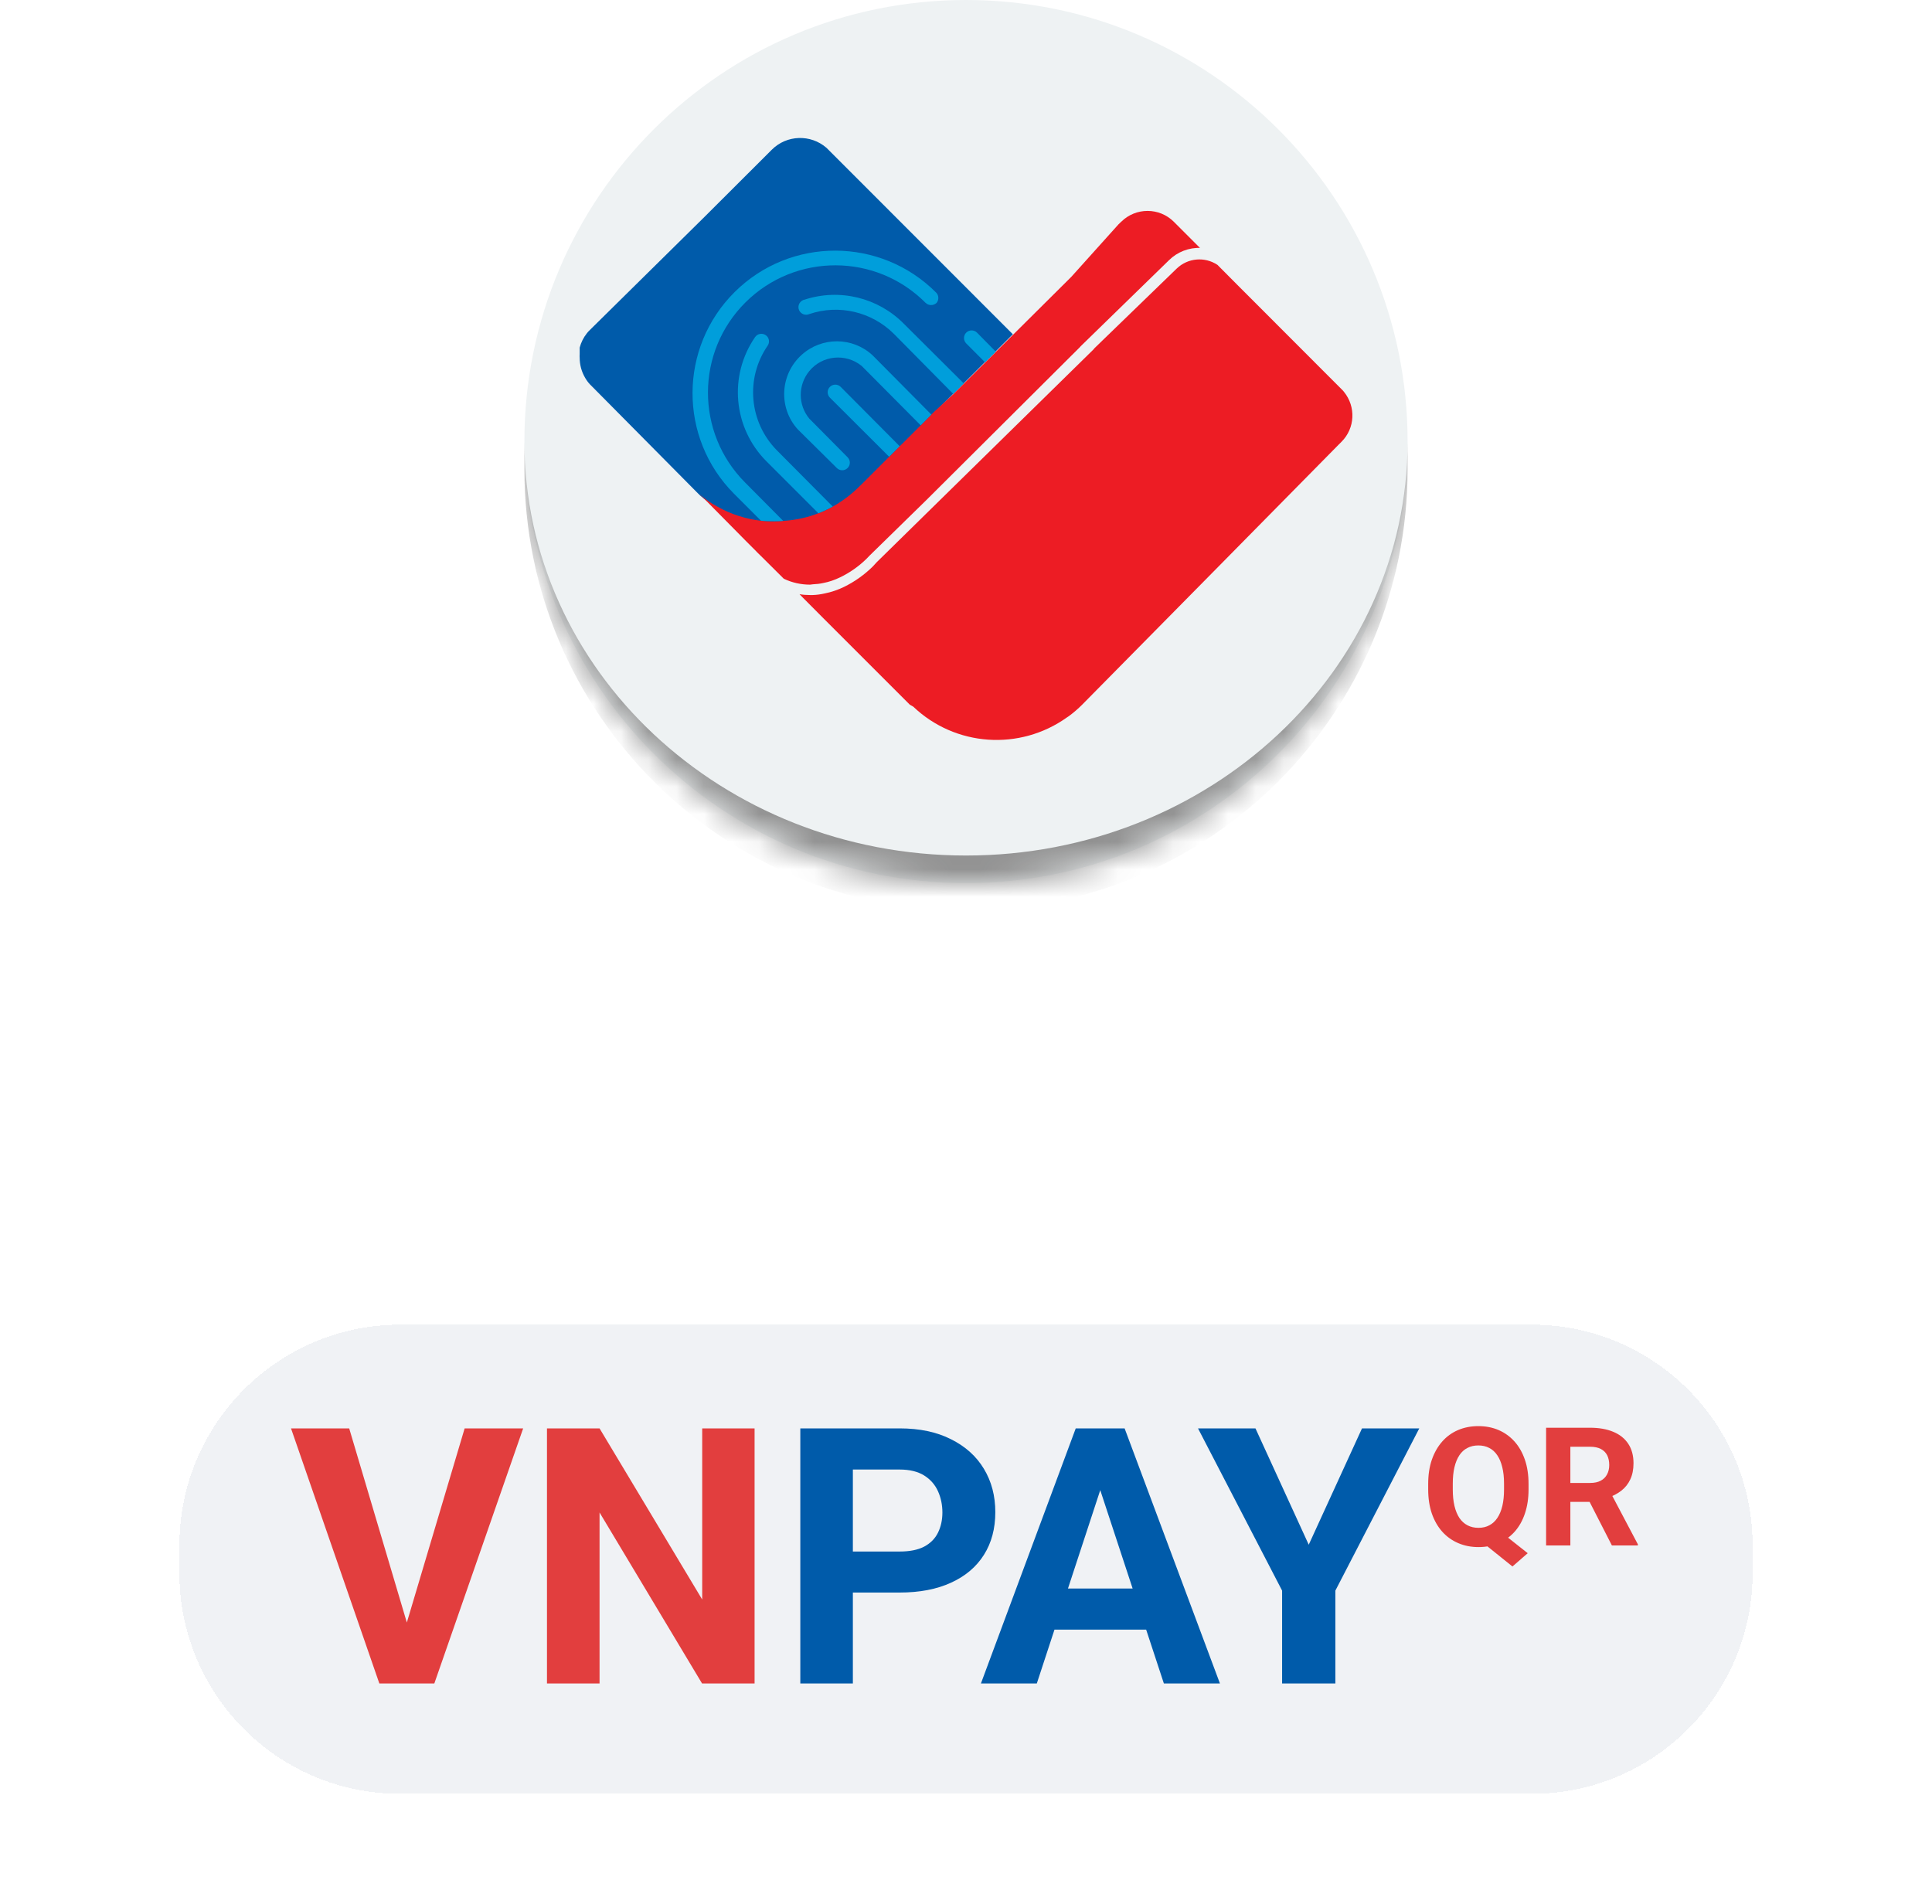 <svg width="70" height="69" viewBox="0 0 70 69" fill="none" xmlns="http://www.w3.org/2000/svg">
<mask id="path-1-inside-1_2432_47102" fill="white">
<path d="M19 16C19 7.163 26.163 0 35 0C43.837 0 51 7.163 51 16C51 24.837 43.837 32 35 32C26.163 32 19 24.837 19 16Z"/>
</mask>
<path d="M19 16C19 7.163 26.163 0 35 0C43.837 0 51 7.163 51 16C51 24.837 43.837 32 35 32C26.163 32 19 24.837 19 16Z" fill="#EEF2F3"/>
<path d="M36.697 12.112L34.614 14.194L34.511 14.297L33.852 14.957L33.362 15.45L32.703 16.11L32.599 16.209L32.312 16.5L32.209 16.599L31.235 17.573L31.132 17.672C30.849 17.954 30.526 18.197 30.176 18.394C30.01 18.489 29.835 18.569 29.656 18.637C29.252 18.794 28.83 18.888 28.399 18.91C28.139 18.933 27.874 18.933 27.614 18.91C27.044 18.848 26.492 18.673 25.989 18.39C25.765 18.273 25.554 18.125 25.365 17.954L25.244 17.833L21.452 14.005L21.376 13.929C21.308 13.857 21.25 13.777 21.201 13.691C21.071 13.471 21.003 13.22 21.003 12.964C20.999 12.924 20.999 12.883 21.003 12.843C21.003 12.78 21.003 12.717 21.003 12.659V12.596C21.053 12.408 21.142 12.228 21.264 12.076C21.295 12.035 21.331 11.995 21.367 11.963L21.434 11.896L25.518 7.866L27.964 5.425C28.502 4.886 29.368 4.855 29.947 5.358L36.697 12.112Z" fill="#005BAA"/>
<path d="M29.35 21.185C29.022 21.185 28.694 21.113 28.398 20.97L27.622 20.198L27.429 20.009L27.397 19.974L27.038 19.615L25.234 17.788L25.355 17.909C25.544 18.084 25.755 18.232 25.984 18.354C26.482 18.636 27.034 18.811 27.608 18.874C27.869 18.896 28.133 18.896 28.394 18.874C28.825 18.847 29.251 18.753 29.65 18.6C29.83 18.533 30.005 18.448 30.171 18.358C30.521 18.161 30.844 17.918 31.127 17.636L31.23 17.537L32.204 16.563L32.307 16.464L32.594 16.172L32.697 16.074L33.357 15.414L33.846 14.921L34.524 14.297L34.627 14.194L38.814 10.033L40.528 8.126L40.623 8.036C41.152 7.511 42.005 7.511 42.53 8.036L43.477 8.983H43.508C43.077 8.965 42.66 9.127 42.355 9.428L39.155 12.546L39.124 12.582L33.568 18.116L31.513 20.126L31.387 20.256C31.109 20.526 30.786 20.754 30.436 20.921C30.243 21.015 30.036 21.087 29.821 21.127C29.7 21.154 29.574 21.167 29.453 21.172L29.35 21.185Z" fill="#ED1C24"/>
<path d="M48.607 16.006L48.504 16.109L43.975 20.704L39.205 25.538C39.057 25.686 38.895 25.825 38.725 25.951L38.658 25.995C36.948 27.216 34.61 27.055 33.088 25.605L32.963 25.533L32.146 24.716L29.844 22.414L29.072 21.638L28.969 21.53C29.094 21.553 29.216 21.561 29.341 21.561H29.449C29.597 21.557 29.741 21.535 29.884 21.503C30.127 21.454 30.364 21.373 30.584 21.265C30.966 21.077 31.32 20.826 31.625 20.525L31.765 20.372L33.533 18.636L39.623 12.658L39.654 12.618L42.638 9.728C43.038 9.346 43.648 9.292 44.11 9.597L44.806 10.297L48.602 14.098C48.638 14.13 48.67 14.166 48.697 14.202C49.132 14.74 49.096 15.517 48.607 16.006Z" fill="#ED1C24"/>
<path d="M33.933 10.976C33.821 11.08 33.65 11.08 33.538 10.976C31.743 9.168 28.822 9.159 27.013 10.954C25.205 12.749 25.196 15.671 26.991 17.479L28.377 18.875C28.377 18.884 27.83 18.893 27.574 18.87L26.591 17.887C24.581 15.864 24.594 12.592 26.618 10.582C28.642 8.571 31.914 8.585 33.924 10.608C34.018 10.707 34.023 10.869 33.933 10.976Z" fill="#009EDB"/>
<path d="M36.081 12.745L35.691 13.13L35.008 12.444C34.901 12.336 34.901 12.161 35.008 12.053C35.116 11.946 35.291 11.946 35.399 12.053L36.081 12.745Z" fill="#009EDB"/>
<path d="M30.172 18.355C30.172 18.355 29.831 18.534 29.651 18.597L27.762 16.708C26.564 15.5 26.393 13.616 27.358 12.215C27.443 12.09 27.614 12.058 27.744 12.144C27.869 12.229 27.901 12.404 27.811 12.53C26.999 13.71 27.142 15.303 28.152 16.322L30.172 18.355Z" fill="#009EDB"/>
<path d="M34.919 13.893L34.632 14.18L34.538 14.274L32.392 12.102C31.589 11.299 30.4 11.016 29.323 11.38C29.184 11.443 29.022 11.384 28.955 11.245C28.892 11.106 28.95 10.944 29.09 10.877C29.108 10.868 29.13 10.864 29.148 10.859C30.418 10.442 31.814 10.783 32.751 11.734L34.919 13.893Z" fill="#009EDB"/>
<path d="M33.744 15.021L33.358 15.411L31.222 13.261C30.643 12.79 29.79 12.871 29.319 13.45C28.91 13.953 28.91 14.671 29.323 15.169L30.71 16.569C30.818 16.677 30.818 16.852 30.71 16.959C30.602 17.067 30.427 17.067 30.32 16.959L28.906 15.559C28.197 14.778 28.26 13.571 29.041 12.862C29.772 12.198 30.89 12.202 31.616 12.875L33.744 15.021Z" fill="#009EDB"/>
<path d="M32.596 16.168L32.214 16.549L30.069 14.409C29.961 14.301 29.961 14.126 30.069 14.018C30.177 13.911 30.352 13.911 30.459 14.018L32.596 16.168Z" fill="#009EDB"/>
<path d="M19 0H51H19ZM51 17C51 25.837 43.837 33 35 33C26.163 33 19 25.837 19 17V16C19 24.284 26.163 31 35 31C43.837 31 51 24.284 51 16V17ZM19 32V0V32ZM51 0V32V0Z" fill="#919191" mask="url(#path-1-inside-1_2432_47102)"/>
<g filter="url(#filter0_dd_2432_47102)">
<path d="M6.5 50C6.5 45.582 10.082 42 14.5 42H55.5C59.918 42 63.5 45.582 63.5 50V51C63.5 55.418 59.918 59 55.5 59H14.5C10.082 59 6.5 55.418 6.5 51V50Z" fill="#F0F2F5" shape-rendering="crispEdges"/>
<path d="M14.658 53.07L16.835 45.758H18.955L15.737 55H14.34L14.658 53.07ZM12.652 45.758L14.823 53.07L15.153 55H13.744L10.544 45.758H12.652ZM27.34 45.758V55H25.436L21.723 48.805V55H19.818V45.758H21.723L25.442 51.959V45.758H27.34Z" fill="#E23E3E"/>
<path d="M32.596 51.706H30.241V50.22H32.596C32.96 50.22 33.256 50.161 33.485 50.042C33.713 49.92 33.88 49.751 33.986 49.535C34.092 49.319 34.145 49.075 34.145 48.805C34.145 48.53 34.092 48.274 33.986 48.037C33.88 47.8 33.713 47.609 33.485 47.465C33.256 47.322 32.96 47.249 32.596 47.249H30.901V55H28.997V45.758H32.596C33.32 45.758 33.94 45.889 34.456 46.151C34.977 46.41 35.374 46.767 35.649 47.224C35.925 47.681 36.062 48.204 36.062 48.792C36.062 49.389 35.925 49.905 35.649 50.341C35.374 50.777 34.977 51.113 34.456 51.35C33.94 51.587 33.32 51.706 32.596 51.706ZM40.08 47.338L37.566 55H35.541L38.976 45.758H40.264L40.08 47.338ZM42.169 55L39.648 47.338L39.445 45.758H40.747L44.2 55H42.169ZM42.054 51.56V53.051H37.173V51.56H42.054ZM45.488 45.758L47.418 49.973L49.348 45.758H51.423L48.383 51.636V55H46.453V51.636L43.406 45.758H45.488Z" fill="#005BAA"/>
<path d="M54.198 49.367L55.352 50.281L54.799 50.762L53.662 49.848L54.198 49.367ZM55.382 47.768V47.97C55.382 48.294 55.338 48.585 55.25 48.843C55.164 49.101 55.04 49.32 54.878 49.502C54.716 49.682 54.524 49.819 54.304 49.915C54.083 50.011 53.838 50.059 53.568 50.059C53.301 50.059 53.056 50.011 52.833 49.915C52.61 49.819 52.418 49.682 52.256 49.502C52.094 49.32 51.968 49.101 51.878 48.843C51.79 48.585 51.746 48.294 51.746 47.97V47.768C51.746 47.441 51.79 47.15 51.878 46.895C51.968 46.637 52.093 46.417 52.253 46.235C52.413 46.054 52.605 45.915 52.827 45.819C53.05 45.724 53.295 45.676 53.562 45.676C53.832 45.676 54.077 45.724 54.298 45.819C54.52 45.915 54.713 46.054 54.875 46.235C55.037 46.417 55.162 46.637 55.25 46.895C55.338 47.15 55.382 47.441 55.382 47.768ZM54.494 47.97V47.762C54.494 47.535 54.473 47.336 54.43 47.164C54.389 46.992 54.328 46.848 54.248 46.73C54.17 46.613 54.073 46.525 53.958 46.467C53.843 46.406 53.711 46.376 53.562 46.376C53.414 46.376 53.282 46.406 53.167 46.467C53.052 46.525 52.955 46.613 52.877 46.73C52.799 46.848 52.739 46.992 52.698 47.164C52.657 47.336 52.637 47.535 52.637 47.762V47.97C52.637 48.194 52.657 48.394 52.698 48.567C52.739 48.739 52.799 48.885 52.877 49.004C52.957 49.121 53.055 49.21 53.17 49.27C53.287 49.331 53.42 49.361 53.568 49.361C53.717 49.361 53.848 49.331 53.961 49.27C54.076 49.21 54.173 49.121 54.251 49.004C54.331 48.885 54.392 48.739 54.433 48.567C54.474 48.394 54.494 48.194 54.494 47.97ZM56.018 45.734H57.608C57.935 45.734 58.215 45.783 58.449 45.881C58.685 45.978 58.867 46.123 58.994 46.315C59.121 46.506 59.185 46.741 59.185 47.02C59.185 47.249 59.145 47.445 59.067 47.609C58.991 47.772 58.883 47.907 58.742 48.017C58.603 48.124 58.44 48.21 58.253 48.274L57.975 48.421H56.592L56.586 47.735H57.614C57.769 47.735 57.897 47.708 57.998 47.653C58.1 47.599 58.176 47.523 58.227 47.425C58.279 47.327 58.306 47.214 58.306 47.085C58.306 46.948 58.28 46.83 58.23 46.73C58.179 46.631 58.102 46.555 57.998 46.502C57.895 46.449 57.765 46.423 57.608 46.423H56.897V50H56.018V45.734ZM58.402 50L57.43 48.099L58.358 48.093L59.343 49.959V50H58.402Z" fill="#E23E3E"/>
</g>
<defs>
<filter id="filter0_dd_2432_47102" x="0.5" y="40" width="69" height="29" filterUnits="userSpaceOnUse" color-interpolation-filters="sRGB">
<feFlood flood-opacity="0" result="BackgroundImageFix"/>
<feColorMatrix in="SourceAlpha" type="matrix" values="0 0 0 0 0 0 0 0 0 0 0 0 0 0 0 0 0 0 127 0" result="hardAlpha"/>
<feOffset dy="4"/>
<feGaussianBlur stdDeviation="3"/>
<feComposite in2="hardAlpha" operator="out"/>
<feColorMatrix type="matrix" values="0 0 0 0 0 0 0 0 0 0 0 0 0 0 0 0 0 0 0.1 0"/>
<feBlend mode="normal" in2="BackgroundImageFix" result="effect1_dropShadow_2432_47102"/>
<feColorMatrix in="SourceAlpha" type="matrix" values="0 0 0 0 0 0 0 0 0 0 0 0 0 0 0 0 0 0 127 0" result="hardAlpha"/>
<feOffset dy="2"/>
<feGaussianBlur stdDeviation="2"/>
<feComposite in2="hardAlpha" operator="out"/>
<feColorMatrix type="matrix" values="0 0 0 0 0 0 0 0 0 0 0 0 0 0 0 0 0 0 0.06 0"/>
<feBlend mode="normal" in2="effect1_dropShadow_2432_47102" result="effect2_dropShadow_2432_47102"/>
<feBlend mode="normal" in="SourceGraphic" in2="effect2_dropShadow_2432_47102" result="shape"/>
</filter>
</defs>
</svg>
